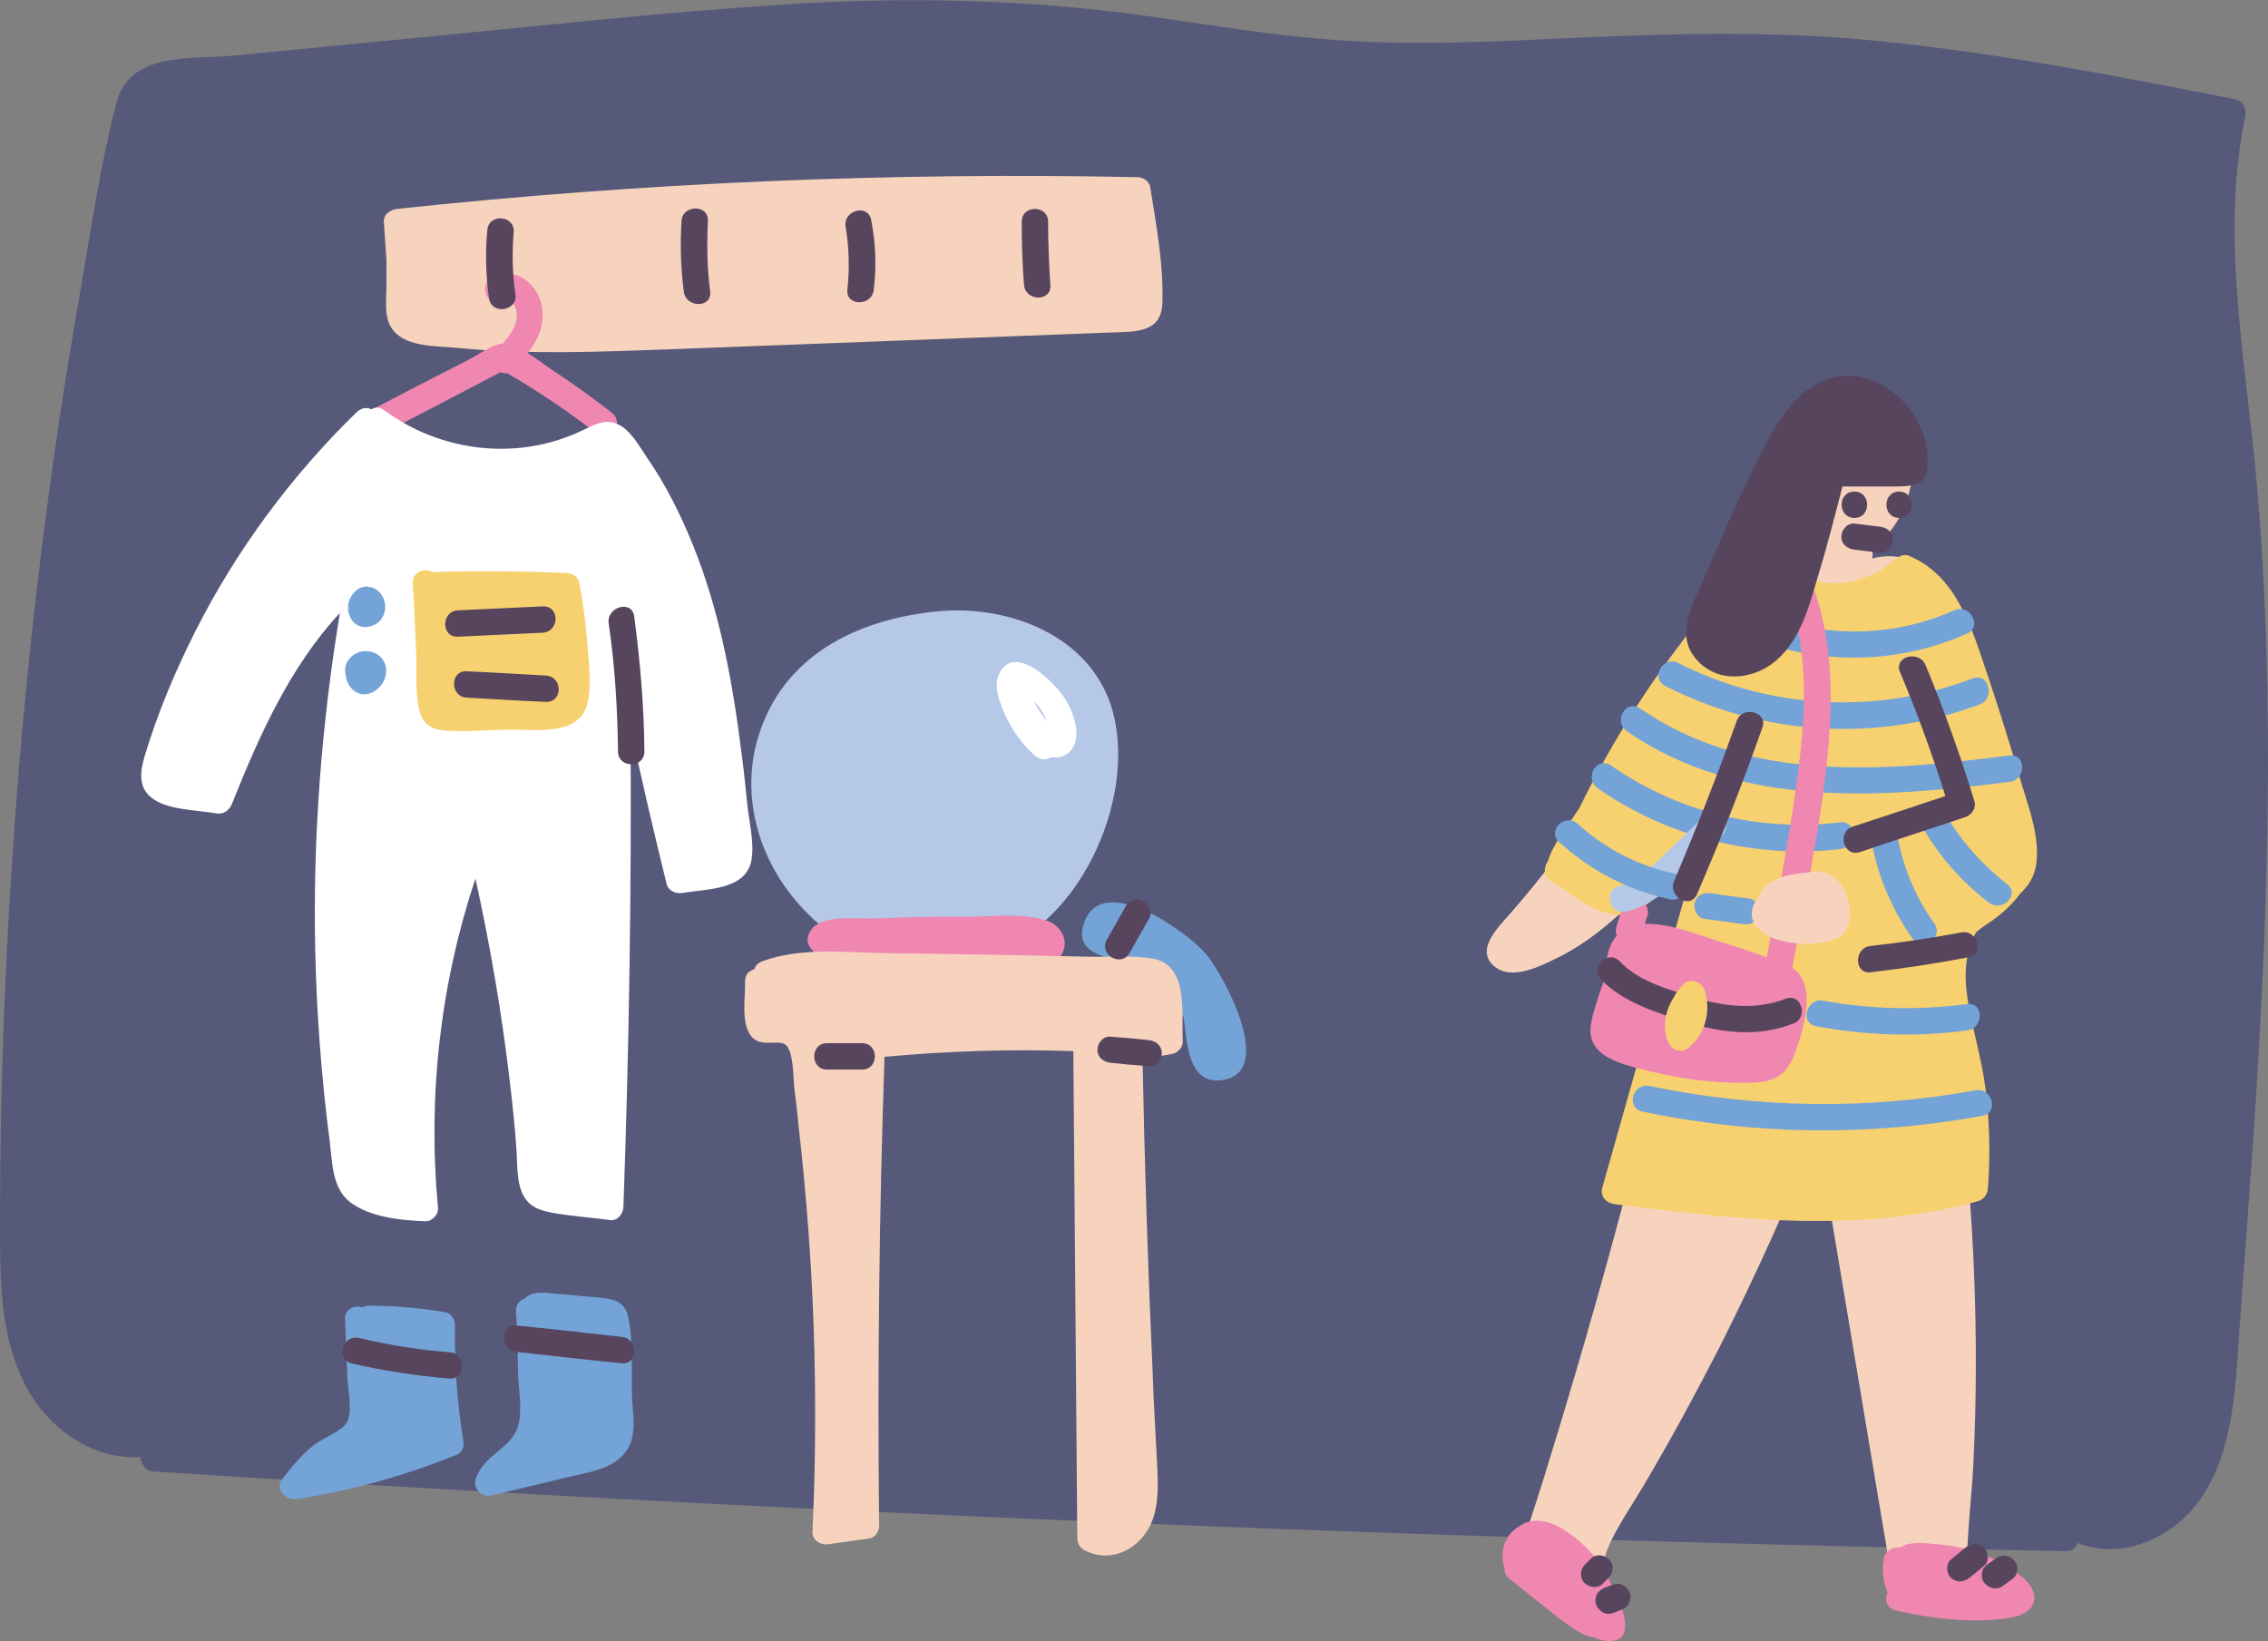 <?xml version="1.0" encoding="utf-8"?>
<!-- Generator: Adobe Illustrator 23.0.2, SVG Export Plug-In . SVG Version: 6.00 Build 0)  -->
<svg version="1.1" id="Capa_1" xmlns="http://www.w3.org/2000/svg" xmlns:xlink="http://www.w3.org/1999/xlink" x="0px" y="0px" viewBox="0 0 800 578.9" style="enable-background:new 0 0 800 578.9;" xml:space="preserve">

<rect x="0" y="0" width="800" height="578.9" fill="#808080" stroke="none"/>

<g>
	<path d="M796.1,171.3C792.4,128.1,783,84.1,792,41c0.5-2.5-0.8-5.6-3.6-6c-41.2-8.1-82.6-16.1-124.5-20.4
		c-43.2-4.5-86-2.3-129.3-0.3c-21.7,0.9-43.4,1.4-65.1-0.3c-21.8-1.7-43.5-5.3-65.2-8.4c-42.6-5.9-85-6.8-127.9-4
		c-43.7,2.8-87.4,7.7-131,11.9c-21.4,2-42.7,4.2-64,6.2C66.4,21,45.7,18.4,41,36.4C35.8,56.8,32.5,78,29,98.8
		c-3.6,20.6-7,41.2-9.9,61.8c-5.9,41.7-10.5,83.6-13.6,125.6C1.9,334.2,0,382.4,0,430.4c0,19.8-0.3,41,9.3,58.9
		C17.2,504,32.5,515,49.6,514c0.2,2.5,1.7,5,4.8,5.1c175.2,11.3,350.5,19.5,526,24.5c49.4,1.4,98.7,2.6,148.1,3.6
		c2.3,0,3.9-1.2,4.3-2.9c9.1,3.7,19.4,2.5,28.3-2.2c12.4-6.4,19.7-18.3,23.4-31.3c4.5-15.6,4.6-32.5,5.9-48.6
		c1.5-19.7,2.9-39.2,4.3-58.9C799.9,326.3,802.8,248.6,796.1,171.3z" style="fill:#56597A;"/>
	<path d="M710.8,315.8c11.2-13.6,2.9-31.3-1.5-46c-5.3-17.3-9.3-35.9-16.4-52.5c-5.6-12.9-17.8-24.2-32.5-20.3
		c0.2-1.4,0.2-2.6-0.2-4c14.4-8.4,17.8-31.9,12.4-46.3c-2.8-7.3-9.8-11.9-16.4-12.2c-0.8-0.6-1.7-0.9-2.8-0.9
		c-19.5,0.5-24.6,22.3-23.7,38.4c0.5,8.8,4.8,17.3,11.5,21.5c-0.3,0.8-0.5,1.5-0.8,2.3c-20.6,3.7-35.3,19.5-46.2,36.6
		c-12.9,20.3-24,41.4-38.3,60.7c-7.4,10.1-15.2,20-23.4,29.4c-4,4.6-12.7,12.9-5,18.7c6.4,4.8,16.7-0.8,22.6-3.7
		c9-4.5,17-11,24.3-18c12.7-12.2,24-26,34.9-40.1c-12.2,49.9-24.5,99.7-37.9,149.3c-7.7,28.8-16,57.5-24.8,86
		c-2,6.8-4.2,13.5-6.4,20.3c-1.7,5.6-5.1,12.2-3.9,18.3c0.8,4.2,3.7,6.5,7.1,8.8c6.5,4.5,13.3,8.5,20,12.9c3.7,2.5,7.4-1.5,6.8-5.3
		c-0.5-3.4-2-5.9-3.3-9c-2.5-6-1.5-10.8,1.1-16.6c3.7-7.6,8.7-14.7,12.9-22c9-15.3,17.5-31,25.6-46.8c12.5-24.8,24-50.2,34.4-76.1
		c9.3,55.1,18.4,110.3,27.7,165.4c0.3,1.4,1.9,2.9,3.3,3.3c11,1.9,21.8,1.7,32.8-0.5c3.1-0.6,4.2-4.3,2.8-6.8
		c-1.4-2.6-3.4-4-6.2-5.1c-4.8-1.7-7.6-0.8-7.4-7.3c0.3-10.8,1.7-21.5,2.2-32.4c1.1-22.3,1.1-44.8,0.2-67.1
		c-1.5-37.2-5.7-74.2-12.5-110.7C693.9,331.6,703.8,324.3,710.8,315.8z" style="fill:#F7D3BD;"/>
	<path d="M712.2,273.5c-3.4-11.6-7-23.1-10.8-34.4c-5.6-16.4-10.7-35.9-28.2-43.1c-1.5-0.6-3.4,0.2-4.5,1.2
		c-5.7,5.1-12.9,8.1-20.6,8.5c-8.1,0.5-13.8-3.1-21.1-5.4c-13.9-4.5-23.7,13.2-30.8,22.3c-15.3,19.5-28.3,40.4-39.2,62.6
		c-0.8,1.1-1.5,2.3-2.3,3.4c-1.9,2.9-7.1,9.6-8.7,15.2c-1.5,2-1.7,5.3,1.1,7c10.4,6.4,21.2,17.3,33,8.8c6.2-4.5,11.9-9.8,17.5-15.2
		l-32.4,114.5c-0.9,3.3,1.5,5.6,4.5,5.9c42.6,5.4,86.1,10.5,128.1-1.1c2-0.6,3.3-2.5,3.4-4.5c0.9-11.9,0.6-23.9-0.9-35.6
		c-1.4-10.8-4.8-21.2-6.4-32.1c-1.2-8.4-0.6-16.7,3.6-23.4c5.9-3.4,11.3-7.6,15.2-13c3.1-2.9,5.3-6.4,5.7-11.6
		C719.3,293.5,714.8,282.8,712.2,273.5z" style="fill:#F7D16F;"/>
	<path d="M393.1,253.4c-6-27.9-35.6-40.1-61.8-37.8c-27,2.5-52.8,14.1-62.7,40.9c-10.4,28,2.8,58.2,26.6,74.3
		c1.2,0.9,2.5,0.9,3.6,0.6l0,0c21.5,12.4,49.7,10.5,68.8-5.7C386.8,309.4,398.5,278.1,393.1,253.4z" style="fill:#B6C8E8;"/>
	<path d="M369.4,324.8c-8.4-2.9-20-1.4-28.8-1.4c-10.8-0.2-21.8,0.2-32.7,0.6c-5.7,0.2-17.7-1.5-21.7,3.9
		c-2.2,3.1-1.4,5.6,0.5,7.4c0.6,1.7,2,3.1,4.2,3.3c21.2,1.2,42.6,3.9,63.8,3.7c5.6,0,16,0.2,19.5-5.1
		C377.6,332,374.2,326.5,369.4,324.8z" style="fill:#F087B1;"/>
	<path d="M425.3,336.4c-6.8-7.9-37.6-29.9-43.2-9.9c-2.6,9.1,6.7,11,13.2,12.4c10.7,2.2,18.7,9.9,22.1,19.8
		c0.3,1.4,0.5,2.6,0.6,4c0.9,7.6,2.2,20,13.2,18.3C450.3,378.2,431.5,343.7,425.3,336.4z" style="fill:#74A3D7;"/>
	<path d="M163.4,508c-2.2-13.5-3.1-27-2.9-40.6c0-1.9-1.4-4.2-3.4-4.5c-9-1.5-17.8-2.3-27-2.3c-0.8,0-1.5,0.2-2.2,0.6
		c-2.8-0.9-6.4,0.5-6.2,4.2c0.3,6.8,0.5,13.6,0.8,20.3c0.2,4.5,2.3,13.9-0.8,17c-3.1,3.1-8.4,4.8-11.8,7.7c-4,3.4-7.4,7.4-10.5,11.6
		c-2.6,3.7,1.7,7.4,5.3,6.8c19.1-2.9,37.6-8.1,55.6-15.3C162.8,512.8,163.9,510.8,163.4,508z" style="fill:#74A3D7;"/>
	<path d="M223,494.1c-0.5-9.4,0.6-20.1-1.4-29.4c-1.2-5.9-5.4-6.5-10.8-7c-5.1-0.5-10.2-0.9-15.5-1.4
		c-3.1-0.3-6.8-0.9-9.6,1.2c-0.3,0.2-0.5,0.5-0.6,0.6c-1.7,0.5-3.1,1.9-3.1,4.3c0,1.4,0.2,2.8,0.2,4.2c0,1.4,0,2.8,0.2,4.2
		c0.2,4.3,0.3,8.7,0.3,12.9c0.2,6.2,1.7,13.6,0,19.5c-2.2,7.7-12.4,10.1-14.9,18.6c-1.1,3.6,2.3,6.5,5.7,5.7l28-6.7
		c6.4-1.5,14.1-2.6,18.6-7.9C224.7,507.7,223.4,500.6,223,494.1z" style="fill:#74A3D7;"/>
	<path d="M406.4,338.1c-7-1.1-14.6-0.5-21.7-0.6c-8.2-0.2-16.4-0.3-24.6-0.5c-16.4-0.3-32.7-0.6-49.1-0.8
		c-13.9-0.3-28.8-2-42.1,2.9c-1.5,0.6-2.5,1.5-2.8,2.8c-1.9,0.5-3.3,1.9-3.3,4.3c0.2,5.6-1.7,15.2,2.5,19.7c3.7,4,10.4,0,12.5,3.4
		c2.3,3.6,1.9,11.5,2.5,15.5c0.6,4.5,1.1,9,1.5,13.5c1.1,9.4,2,19.1,2.8,28.7c3.1,37.6,3.7,75.4,2,113.2c-0.2,3.4,3.1,5,5.9,4.5
		l14.2-2c2-0.3,3.4-2.6,3.4-4.5c-0.6-55.1,0-110.3,1.9-165.4c22.1-2,44.5-2.8,66.6-2c0.5,57.3,0.9,114.6,1.4,171.9
		c0,1.5,0.9,3.3,2.3,4c10.2,5.6,21.4-1.2,24.6-11.6c2.2-7,1.4-14.4,1.1-21.7c-0.5-9.6-1.1-19.2-1.4-28.8
		c-1.7-37.3-2.9-74.5-3.6-111.8c3.7,0.2,7.1-0.3,10.8-1.1c1.9-0.5,3.6-2.5,3.4-4.5C416.7,357.1,419.4,340.3,406.4,338.1z" style="fill:#F7D3BD;"/>
	<path d="M405.7,65.9c-0.3-2-2.6-3.4-4.5-3.4C314,60.7,226.8,64.4,140,73.7c-2.3,0.3-4.8,1.9-4.6,4.6
		c0.3,4.5,0.6,9,0.9,13.3c0,3.3,0,6.5,0,9.8c0,4.3-0.8,9.6,1.4,13.6c4,7.6,16.1,7,23.4,7.7c25.2,2.5,50.5,1.4,75.7,0.5
		c51.6-2,103.3-3.9,154.9-5.9c8.4-0.3,18,0.3,18.3-10.4C410.5,93.4,407.8,79.1,405.7,65.9z" style="fill:#F7D3BD;"/>
	<path d="M250.5,102.8c-1.1-8.2-1.2-16.4-0.8-24.8c0.3-6-9-5.9-9.3,0c-0.5,8.2-0.3,16.4,0.8,24.8
		C241.9,108.7,251.2,108.8,250.5,102.8z" style="fill:#57455E;"/>
	<path d="M307.3,77.6c-1.1-5.9-10.1-3.4-9,2.5c1.2,7.4,1.4,14.7,0.6,22.1c-0.6,5.9,8.7,5.9,9.3,0
		C309.2,94,308.9,85.8,307.3,77.6z" style="fill:#57455E;"/>
	<path d="M369.7,78.2c0-6-9.3-6-9.3,0c0,7.4,0.2,14.9,0.8,22.3c0.5,5.9,9.8,6,9.3,0C370,93,369.7,85.6,369.7,78.2z" style="fill:#57455E;"/>
	<path d="M215.8,145.6c-6.8-5.3-13.8-10.4-20.9-15c-2.3-1.5-5.4-4-8.7-6c3.6-4.8,6-10.1,5-16.3
		c-1.4-7.9-8.7-13.9-16.7-11.2c-5.6,2-3.7,11,2,9.1c4.6-1.5,6.4,2.9,5.6,6.8c-0.6,3.1-2.6,5.7-4.8,8.2c-0.3,0-0.8,0-1.1,0.2
		c-3.7,0.8-7.9,4-11.3,5.7l-12.1,6.2c-8.5,4.3-16.9,8.8-25.4,13.2c-5.3,2.8-1.1,11,4.2,8.2c15-7.7,29.9-15.5,44.9-23.4
		c0.8,0.3,1.5,0.5,2.3,0.3c11.2,6.5,21.7,13.6,31.9,21.5C215.5,157,220.4,149.1,215.8,145.6z" style="fill:#F087B1;"/>
	<path d="M568.4,559.1c-3.3-8.2-9.9-15.3-17.3-19.8c-4.6-2.8-10.7-4.3-15.3-0.8c-5.1,2.8-7.1,9.6-5,14.9
		c-0.2,1.2,0.3,2.5,1.5,3.4c5.9,4.8,11.8,9.4,17.7,14.1c3.9,2.9,7.7,6,12.4,6.8c1.2,0.6,2.6,0.9,3.9,1.1
		C577.3,580,573.1,567.9,568.4,559.1z" style="fill:#F087B1;"/>
	<path d="M713.3,556.3c-8.4-7-19.5-10.8-30.4-11.6c-3.6-0.3-9.4-1.1-12.7,1.2c-0.3,0-0.8,0-1.1,0c-1.9,0-4,1.4-4.5,3.4
		c-0.9,4.5-0.5,8.4,1.2,12.4c-1.1,2.3-0.5,5.6,2.8,6.4c13,2.9,27.7,4.8,41,2.5C718.8,568.9,720.1,561.9,713.3,556.3z" style="fill:#F087B1;"/>
	<path d="M263.6,283.7c-0.6-5.9-1.2-11.8-2-17.7c-3.1-24.9-7.6-49.9-17-73.3c-4.5-11.2-9.8-21.8-16.6-31.6
		c-2.6-3.9-5.9-9.8-10.4-11.6c-4.2-1.7-7.7,0.2-11.5,2c-22.9,11.3-50.3,8.2-70.6-6.8c-1.5-1.2-3.3-1.1-4.5-0.3
		c-1.5-0.8-3.4-0.6-5.1,0.9c-23.2,22.6-42.6,48.8-57.2,77.8c-7,13.9-13.2,28.7-17.7,43.7c-1.5,5.1-2.3,10.7,2.2,14.4
		c5.4,4.6,16.1,4.5,22.9,5.7c2.6,0.5,4.6-0.8,5.7-3.3c9.6-24,20.4-48.3,38.1-67.4c-6.5,39.3-9.6,79.3-8.7,119.3
		c0.5,22.5,2.2,44.8,5.1,67.1c0.9,7.3,0.8,16.4,7.1,21.4c7,5.4,18,6.5,26.5,6.8c2.3,0.2,4.8-2.2,4.6-4.6
		c-3.7-39.5,0.8-79,13.2-116.3c5.4,24.5,9.6,49.3,12.4,74c0.8,6.8,1.5,13.8,2,20.6c0.5,5.4-0.2,12.7,2.8,17.7
		c2.2,3.7,5.7,4.8,9.8,5.6c6.8,1.2,13.8,1.7,20.6,2.6c2.6,0.3,4.5-2.3,4.6-4.6c2-56.2,2.9-112.5,2.5-168.8
		c4,18.3,8.2,36.4,12.7,54.7c0.6,2.6,3.3,3.7,5.7,3.3c8.5-1.5,22.5-0.9,24.3-11.8C266.1,297,264.2,289.8,263.6,283.7z" style="fill:#FFFFFF;"/>
	<path d="M207.2,227.6c-0.5-7.4-1.5-14.9-2.9-22.1c-0.3-2-2.6-3.4-4.5-3.4c-15.8-0.6-31.6-0.8-47.2-0.3
		c-2.8-1.5-7.1-0.3-7,3.9c0.5,8.1,0.8,16.1,1.2,24c0.3,6.8-0.5,14.7,1.2,21.2c1.2,4.6,4.3,6.5,9,6.8c7.4,0.6,15.2-0.3,22.6-0.3
		c9.1-0.2,24.6,2.6,27.6-9.3C208.8,241.7,207.7,234,207.2,227.6z" style="fill:#F7D16F;"/>
	<path d="M132.3,207.7c-0.5-0.3-1.1-0.5-1.5-0.6c0,0,0,0-0.2,0h-0.2c-0.8-0.2-1.5-0.3-2.3,0h-0.2
		c-1.1,0.3-2,0.8-2.8,1.7c-1.4,1.4-2.5,3.7-2.3,5.7c0,0,0,0,0,0.2c0,0.5,0,1.1,0.2,1.5c0.5,2.2,2,4.2,4.2,4.8c2.3,0.6,5-0.2,6.7-1.9
		C137.1,215.7,136.3,210,132.3,207.7z" style="fill:#74A3D7;"/>
	<path d="M129.3,229.7c-3.9-0.2-7.7,2.9-7.6,7c0,0.3,0.2,0.8,0.2,1.1c0.2,2.6,1.5,5.3,4,6.5c4.2,2.2,9.3-1.7,10.1-5.9
		C137.1,234,134,229.8,129.3,229.7z" style="fill:#74A3D7;"/>
	<path d="M181.8,103.7c-1.1-7.3-1.2-14.4-0.6-21.8c0.5-5.9-8.7-6.8-9.3-0.8c-0.8,8.1-0.5,16.3,0.6,24.3
		C173.6,111.3,182.8,109.6,181.8,103.7z" style="fill:#57455E;"/>
	<path d="M375.9,246.9c-3.3-5.7-18.1-20.6-23.5-9.1c-2.2,4.5,0.5,10.5,2.3,14.7c2.5,5.4,6,10.2,10.4,14.1
		c1.9,1.7,4,1.5,5.7,0.5c3.7,0.6,7.4-1.2,8.5-5.4C380.7,256.9,378.2,250.7,375.9,246.9z M369.3,254.4c-1.7-2.3-3.7-4.6-4.5-7.1
		c0.3,0.3,0.6,0.8,0.9,1.1C367.2,250.1,368.5,252.3,369.3,254.4z" style="fill:#FFFFFF;"/>
	<path d="M654.1,173.4c-6,0-6,9.3,0,9.3S660.1,173.4,654.1,173.4z" style="fill:#57455E;"/>
	<path d="M669.9,173.4c-6,0-6,9.3,0,9.3C675.8,182.7,675.8,173.4,669.9,173.4z" style="fill:#57455E;"/>
	<path d="M663.1,185.8l-9-1.1c-2.5-0.3-4.6,2.3-4.6,4.6c0,2.8,2.2,4.3,4.6,4.6l9,1.1c2.5,0.3,4.6-2.3,4.6-4.6
		C667.7,187.7,665.6,186.1,663.1,185.8z" style="fill:#57455E;"/>
	<path d="M567.5,550c-1.9-1.7-4.8-1.9-6.5,0l-2,2c-1.7,1.7-1.9,4.8,0,6.5s4.8,1.9,6.5,0c0.6-0.6,1.4-1.4,2-2
		C569.2,554.8,569.4,551.7,567.5,550z" style="fill:#57455E;"/>
	<path d="M575,562.2c-0.8-2.3-3.3-4.2-5.7-3.3c-1.1,0.3-2,0.8-3.1,1.1c-1.1,0.5-2.2,1.1-2.8,2.2
		c-0.6,0.9-0.8,2.5-0.5,3.6c0.8,2.3,3.3,4.2,5.7,3.3c1.1-0.3,2-0.8,3.1-1.1c1.1-0.5,2.2-1.1,2.8-2.2
		C575,564.8,575.3,563.3,575,562.2z" style="fill:#57455E;"/>
	<path d="M699.8,545.9c-2-1.9-4.5-1.5-6.5,0c-1.7,1.4-3.4,2.8-5.1,4.2c-1.9,1.5-1.7,5,0,6.5c2,1.9,4.5,1.5,6.5,0
		c1.7-1.4,3.4-2.8,5.1-4.2C701.7,551.1,701.5,547.5,699.8,545.9z" style="fill:#57455E;"/>
	<path d="M710.9,551.1c-1.2-2-4.2-3.1-6.4-1.7l-3.1,2.2c-1.1,0.8-1.9,1.5-2.2,2.8c-0.3,1.1-0.2,2.6,0.5,3.6
		c1.2,2,4.2,3.1,6.4,1.7c1.1-0.8,2-1.4,3.1-2.2c1.1-0.8,1.9-1.5,2.2-2.8C711.7,553.5,711.6,552,710.9,551.1z" style="fill:#57455E;"/>
	<path d="M304.1,368h-12.4c-6,0-6,9.3,0,9.3h12.4C310.1,377.3,310.1,368,304.1,368z" style="fill:#57455E;"/>
	<path d="M405.2,366.9c-4.5-0.5-9-0.9-13.5-1.2c-2.5-0.3-4.6,2.3-4.6,4.6c0,2.8,2.2,4.3,4.6,4.6c4.5,0.5,9,0.9,13.5,1.2
		c2.5,0.3,4.6-2.3,4.6-4.6C409.8,368.9,407.8,367.2,405.2,366.9z" style="fill:#57455E;"/>
	<path d="M223.7,217.4c-0.8-5.9-9.8-3.4-9,2.5c2.2,15,3.1,30,3.3,45.2c0,6,9.3,6,9.3,0
		C227.2,249.2,225.8,233.4,223.7,217.4z" style="fill:#57455E;"/>
	<path d="M191.4,213.9c-9.9,0.5-20,0.9-29.9,1.4c-5.9,0.3-6,9.6,0,9.3c9.9-0.5,20-0.9,29.9-1.4
		C197.5,222.8,197.5,213.6,191.4,213.9z" style="fill:#57455E;"/>
	<path d="M192.5,238.3c-9.3-0.5-18.6-1.1-27.9-1.5c-6-0.3-5.9,9,0,9.3c9.3,0.5,18.6,1.1,27.9,1.5
		C198.6,247.9,198.6,238.6,192.5,238.3z" style="fill:#57455E;"/>
	<path d="M397.1,319.7l-6.7,11.8c-2.9,5.3,5.1,9.9,8.1,4.6c2.2-3.9,4.3-7.7,6.7-11.8C408.1,319,400.1,314.4,397.1,319.7
		z" style="fill:#57455E;"/>
	<path d="M158.5,477c-10.7-0.8-21.2-2.5-31.8-5c-5.9-1.4-8.4,7.6-2.5,9c11.3,2.6,22.6,4.3,34.2,5.3
		C164.5,486.8,164.5,477.5,158.5,477z" style="fill:#57455E;"/>
	<path d="M219.3,471.6c-12.4-1.4-24.8-2.8-37-4c-5.9-0.6-5.9,8.7,0,9.3c12.4,1.4,24.8,2.8,37,4
		C225.2,481.5,225.2,472.2,219.3,471.6z" style="fill:#57455E;"/>
	<path d="M689.3,215.3c-25.2,11.3-54.7,9.6-78.7-4c-5.3-2.9-9.9,5.1-4.6,8.1c27.1,15.3,59.6,16.7,88.1,4
		C699.3,220.8,694.7,212.8,689.3,215.3z" style="fill:#74A3D7;"/>
	<path d="M695.9,239.3c-33.8,12.9-71.6,11-103.9-5.4c-5.3-2.8-10.1,5.3-4.6,8.1c34.4,17.5,74.8,20.1,111.1,6.4
		C703.8,246.2,701.5,237.1,695.9,239.3z" style="fill:#74A3D7;"/>
	<path d="M708.8,266.5c-43.8,5.6-91.9,9.9-130.3-16.6c-5-3.4-9.6,4.6-4.6,8.1c39.8,27.4,89.5,23.5,135.1,17.8
		C714.7,275,714.8,265.8,708.8,266.5z" style="fill:#74A3D7;"/>
	<path d="M649.1,290.1c-28.8,3.4-57.2-3.6-80.9-20.1c-5-3.4-9.6,4.6-4.6,8.1c24.9,17.3,55.5,24.9,85.7,21.4
		C655,298.6,655,289.3,649.1,290.1z" style="fill:#74A3D7;"/>
	<path d="M708,311.9c-8.7-6.8-16.1-15-21.7-24.5c-3.1-5.1-11.2-0.5-8.1,4.6c6,10.2,13.8,19.1,23.2,26.3
		C706.1,322.1,712.7,315.6,708,311.9z" style="fill:#74A3D7;"/>
	<path d="M682.3,325.8c-6.5-9.1-10.7-19.2-12.9-30.2c-1.1-5.9-10.1-3.4-9,2.5c2.3,11.8,7,22.6,13.8,32.4
		C677.6,335.5,685.9,330.8,682.3,325.8z" style="fill:#74A3D7;"/>
	<path d="M617.1,317c-4.5-0.6-9-1.2-13.6-1.9c-2.5-0.3-5,0.6-5.7,3.3c-0.6,2.2,0.8,5.4,3.3,5.7c4.5,0.6,9,1.2,13.6,1.9
		c2.5,0.3,5-0.6,5.7-3.3C621,320.6,619.6,317.3,617.1,317z" style="fill:#74A3D7;"/>
	<path d="M693.9,354.2c-17,2.2-33.9,1.9-50.8-1.2c-5.9-1.1-8.4,7.9-2.5,9c17.7,3.3,35.5,3.9,53.3,1.5
		C699.8,362.7,699.8,353.4,693.9,354.2z" style="fill:#74A3D7;"/>
	<path d="M696.9,384.6c-38.1,7-77.1,6.4-115.1-1.5c-5.9-1.2-8.4,7.7-2.5,9c39.7,8.4,80.2,8.8,120,1.5
		C705.2,392.5,702.7,383.5,696.9,384.6z" style="fill:#74A3D7;"/>
	<path d="M696.4,282.5c-5-16.3-10.7-32.2-17.2-47.9c-2.3-5.4-11.3-3.1-9,2.5c6,14.2,11.3,28.8,16,43.7
		c-10.8,3.6-21.8,7.3-32.7,10.8c-5.6,1.9-3.3,10.8,2.5,9c12.4-4.2,24.9-8.2,37.3-12.4C695.5,287.4,697.2,285.1,696.4,282.5z" style="fill:#57455E;"/>
	<path d="M691.9,328.9c-10.7,2-21.2,3.6-32.1,4.8c-5.9,0.6-5.9,9.9,0,9.3c11.6-1.4,23.1-3.1,34.5-5.3
		C700.1,336.8,697.6,327.9,691.9,328.9z" style="fill:#57455E;"/>
	<path d="M640.3,209.2c-2.3-6.5-10.1-24.3-19.1-13.3c-3.7,4.6,2.8,11.2,6.5,6.5c-0.5,0.6,4.6,12.4,5.1,14.2
		c1.7,5.9,2.6,11.9,3.1,18c0.9,11,0.2,22.1-1.1,33.1c-2.8,23.4-7.4,46.8-11.6,70c-4.6-1.7-9.4-3.3-14.2-4.8
		c-8.4-2.5-19.5-7.3-28.8-7l0.9-2.9c0.8-2.3-0.8-5.1-3.3-5.7c-2.5-0.6-5,0.8-5.7,3.3c-0.6,2.2-1.4,4.3-2,6.7
		c-0.3,0.9-0.2,1.9,0.2,2.8c-3.1,3.4-4,8.5-3.7,13.6c-1.2,3.3-2.5,6.7-3.4,9.9c-1.2,4-3.1,9-1.7,13.2c2.6,7.6,14.2,9.4,20.8,11.2
		c10.7,2.6,21.7,4,32.7,4c9.8,0,15-1.4,18.4-11.2c2.5-6.8,6.2-19.5,1.9-26.3c-0.8-1.2-1.9-2.3-3.1-3.1c5.4-30,12.5-60.6,13.5-90.9
		C646,236.6,644.8,222.4,640.3,209.2z" style="fill:#F087B1;"/>
	<path d="M600.8,288.2c-5,4.8-9.8,9.4-14.7,14.2c-4.5,4.3-8.8,8.7-15,10.2c-5.7,1.4-3.4,10.4,2.5,9
		c13.8-3.4,24.2-17.3,33.8-26.8C611.7,290.5,605,284,600.8,288.2z" style="fill:#B6C8E8;"/>
	<path d="M629.9,352.3c-10.5,4-21.1,2.9-31.8-0.3c-9.1-2.8-20.1-5.7-26.8-12.9c-4.2-4.3-10.7,2.2-6.5,6.5
		c7.9,8.2,20.3,11.9,31,15.2c12.1,3.7,24.6,5,36.7,0.3C638,359.2,635.5,350.2,629.9,352.3z" style="fill:#57455E;"/>
	<path d="M601.3,349.4c-1.1-3.3-5.3-4.6-7.7-2c-1.4,1.4-2.5,2.9-3.3,4.6c-2.9,4.5-4,10.1-2,15.3c1.2,3.4,5.1,4.5,7.7,2
		C601.6,364.4,603.6,356.5,601.3,349.4z" style="fill:#F7D16F;"/>
	<path d="M591.2,308.3c-13.2-2.8-24.8-8.7-34.7-17.7c-4.5-4-11,2.5-6.5,6.5c11.2,10.1,24.2,16.9,38.9,20.1
		C594.5,318.6,597.1,309.6,591.2,308.3z" style="fill:#74A3D7;"/>
	<path d="M612.6,254.3c-6.8,19.1-14.2,37.9-22.1,56.5c-2.3,5.4,5.7,10.2,8.1,4.6c8.4-19.4,16.1-39,23.1-58.9
		C623.6,251.2,614.6,248.7,612.6,254.3z" style="fill:#57455E;"/>
	<path d="M640.2,135.8c-10.2,6-16.1,18.3-21.2,28.5c-6.7,13.3-12.4,27.1-18.4,40.7c-4.2,9.3-10.1,20.1-1.2,28.7
		c7.1,7,18,6,25.6,0.5c9.6-7.1,12.9-19.4,16.1-30.4c3.3-10.7,6-21.4,8.8-32.2c0.2,0,0.3,0,0.5,0c6.5,0,12.9,0,19.4,0
		c2.2,0,4.3-0.2,6-0.9c1.7-0.3,3.3-1.9,3.6-3.4C683.8,146.6,660.1,124,640.2,135.8z" style="fill:#57455E;"/>
	<path d="M649.5,312.2c-2.8-4.3-7.9-5.7-12.1-4.3c-6.2,0.2-15,2.3-17,8.4c-3.1,3.7-3.9,8.7,1.1,12.4
		c6.2,4.8,18.9,5.3,26,2.5C654.7,328.5,653,317.5,649.5,312.2z" style="fill:#F7D3BD;"/>
</g>
</svg>
